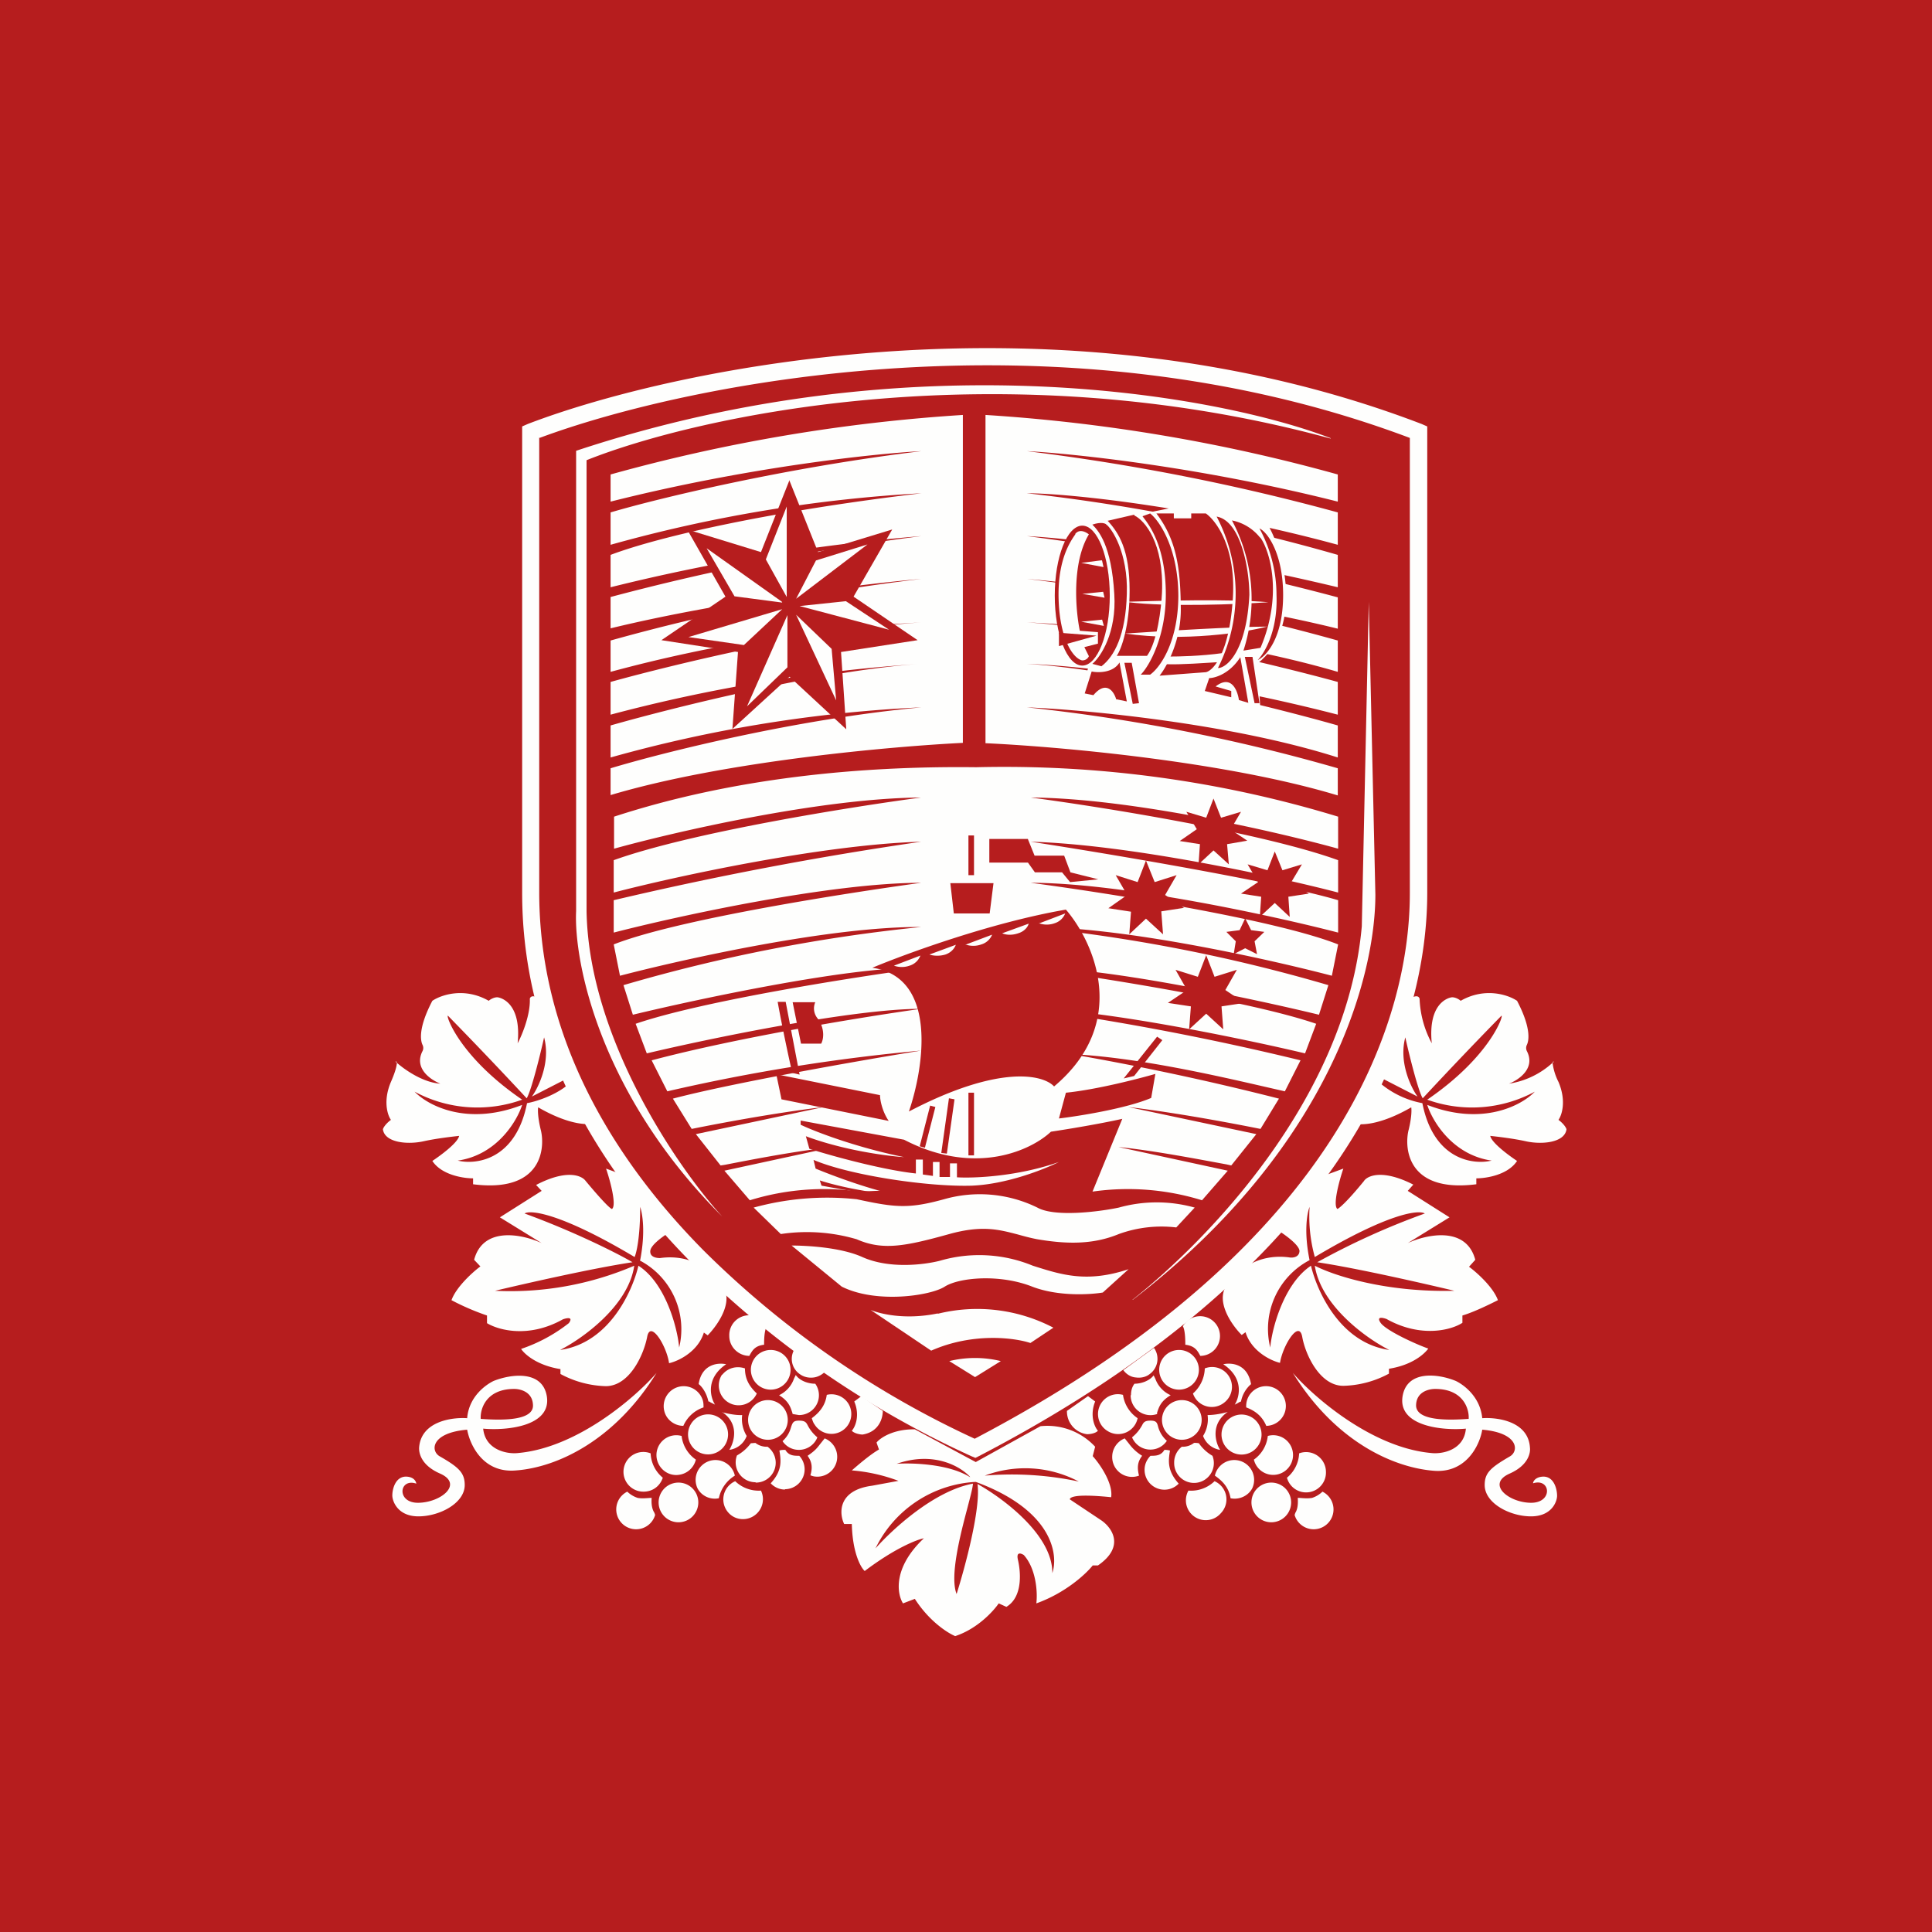 <?xml version="1.0" encoding="UTF-8"?>
<!-- generated by Finnhub -->
<svg viewBox="0 0 55.5 55.5" xmlns="http://www.w3.org/2000/svg">
<path d="M 0,0 H 55.5 V 55.5 H 0 Z" fill="rgb(182, 29, 30)"/>
<path d="M 15.49,12.565 V 25.66 C 15.5,29.8 17.58,33.26 20.21,35.92 A 27.2,27.2 0 0,0 28,41.33 C 38.73,35.71 40.5,29.1 40.5,25.66 V 12.58 C 30.52,8.82 19.8,10.98 15.5,12.58 Z M 15.16,12.18 C 19.43,10.54 30.53,8.23 40.84,12.18 L 41,12.25 V 25.65 C 41,29.31 39.1,36.12 28.12,41.83 L 28.02,41.88 L 27.9,41.83 A 27.67,27.67 0 0,1 19.86,36.27 C 17.17,33.55 15,29.97 15,25.66 V 12.25 L 15.16,12.18 Z" fill="rgb(254, 254, 253)"/>
<path d="M 38.22,12.585 C 35.06,11.37 26.28,9.72 16.55,12.95 V 26.17 C 16.48,27.64 17.24,31.45 20.75,34.95 C 19.47,33.55 16.91,29.82 16.85,26.17 V 13.22 C 20.05,11.94 28.77,10.02 38.23,12.6 Z M 32.53,37.34 C 34.55,35.74 38.67,31.65 39.12,26.61 L 39.32,17.29 L 39.51,25.7 C 39.51,27.97 38.29,32.92 32.54,37.34 Z M 27.66,11.92 A 49.32,49.32 0 0,0 17.54,13.63 V 14.41 C 21.5,13.41 25.14,13.03 26.47,12.96 C 22.57,13.43 18.89,14.32 17.54,14.72 V 15.65 A 41.6,41.6 0 0,1 26.47,14.17 C 22.18,14.68 18.97,15.4 17.54,15.94 V 16.87 A 55.8,55.8 0 0,1 26.47,15.4 A 68.16,68.16 0 0,0 17.54,17.15 V 18.05 C 20.83,17.25 24.86,16.77 26.47,16.63 A 59.23,59.23 0 0,0 17.54,18.4 V 19.3 A 42.54,42.54 0 0,1 26.47,17.88 C 23.7,18.04 19.37,19.08 17.54,19.59 V 20.53 A 46.24,46.24 0 0,1 26.47,19.07 C 23.69,19.24 19.36,20.32 17.54,20.84 V 21.76 A 39.65,39.65 0 0,1 26.47,20.32 C 22.89,20.65 19.03,21.62 17.54,22.07 V 22.84 C 20.82,21.86 25.65,21.44 27.66,21.34 V 11.92 Z M 38.43,13.63 A 49.32,49.32 0 0,0 28.31,11.92 V 21.35 C 30.31,21.44 35.16,21.86 38.43,22.85 V 22.07 A 52.23,52.23 0 0,0 29.5,20.32 C 31.2,20.39 35.36,20.78 38.43,21.76 V 20.84 C 36.61,20.32 32.28,19.24 29.5,19.07 C 30.77,19.11 34.33,19.47 38.43,20.53 V 19.59 C 36.61,19.09 32.27,18.04 29.5,17.88 C 31.08,17.94 35.08,18.32 38.43,19.3 V 18.4 A 59.22,59.22 0 0,0 29.5,16.63 C 31.1,16.77 35.14,17.25 38.43,18.06 V 17.16 A 68.15,68.15 0 0,0 29.5,15.4 C 30.65,15.46 34.05,15.82 38.43,16.87 V 15.94 A 54.09,54.09 0 0,0 29.5,14.17 C 30.74,14.17 34.54,14.59 38.43,15.65 V 14.72 A 62.88,62.88 0 0,0 29.5,12.96 C 30.83,13.03 34.47,13.41 38.43,14.41 V 13.63 Z M 38.44,24.38 V 23.46 A 32.88,32.88 0 0,0 28.04,22.04 C 24.7,22 21.04,22.35 17.64,23.46 V 24.38 C 19.37,23.9 23.57,22.93 26.46,22.91 C 24.44,23.18 19.86,23.91 17.63,24.71 V 25.64 C 19.39,25.18 23.63,24.26 26.46,24.18 A 102.4,102.4 0 0,0 17.63,25.86 V 26.79 C 19.49,26.31 23.85,25.36 26.46,25.36 C 24.28,25.66 19.46,26.41 17.63,27.13 L 17.81,28.03 C 19.61,27.56 23.85,26.61 26.46,26.63 A 47.3,47.3 0 0,0 17.91,28.3 L 18.18,29.15 C 20.17,28.67 24.61,27.73 26.46,27.81 C 24.53,28.07 20.19,28.75 18.26,29.41 L 18.58,30.26 C 20.39,29.83 24.5,28.98 26.46,28.98 C 24.95,29.19 21.28,29.78 18.72,30.46 L 19.17,31.35 A 54.2,54.2 0 0,1 26.46,30.18 C 24.79,30.45 21.03,31.11 19.33,31.56 L 19.87,32.43 C 20.51,32.3 22.17,31.98 23.67,31.8 L 19.99,32.58 L 20.7,33.48 L 20.83,33.46 C 21.6,33.31 22.93,33.05 23.95,32.95 L 20.81,33.63 L 21.54,34.48 A 7.2,7.2 0 0,1 24.68,34.23 L 28.04,34.09 L 31.39,34.23 A 7.2,7.2 0 0,1 34.53,34.48 L 35.27,33.63 L 32.13,32.95 C 33.14,33.05 34.47,33.31 35.24,33.45 L 35.37,33.48 L 36.09,32.58 L 32.41,31.8 C 33.91,31.98 35.56,32.3 36.21,32.43 L 36.74,31.56 A 79,79 0 0,0 30.76,30.28 C 32.6,30.37 34.78,30.86 36.34,31.22 L 36.91,31.35 L 37.36,30.46 A 78.22,78.22 0 0,0 29.61,28.98 C 31.57,28.98 35.68,29.83 37.49,30.26 L 37.81,29.41 C 35.88,28.75 31.54,28.07 29.61,27.81 C 31.47,27.73 35.91,28.67 37.89,29.15 L 38.16,28.3 A 47.3,47.3 0 0,0 29.61,26.63 C 32.23,26.61 36.47,27.56 38.26,28.03 L 38.44,27.13 C 36.62,26.41 31.8,25.65 29.61,25.36 C 32.23,25.36 36.59,26.31 38.44,26.79 V 25.86 C 36.69,25.34 31.83,24.52 29.61,24.18 C 32.45,24.26 36.68,25.18 38.44,25.64 V 24.71 C 36.22,23.91 31.64,23.18 29.61,22.91 C 32.51,22.93 36.71,23.9 38.44,24.38 Z M 24.61,34.45 A 7.97,7.97 0 0,0 21.65,34.69 L 22.43,35.45 A 5.06,5.06 0 0,1 24.61,35.6 C 25.36,35.93 26.01,35.8 27.27,35.45 C 28.21,35.19 28.69,35.32 29.23,35.46 C 29.41,35.51 29.59,35.56 29.8,35.6 C 30.63,35.74 31.39,35.76 32.14,35.45 A 3.6,3.6 0 0,1 33.79,35.26 L 34.32,34.69 A 4.04,4.04 0 0,0 32.14,34.69 C 31.57,34.81 30.3,34.97 29.8,34.69 A 3.75,3.75 0 0,0 27.12,34.45 C 26.1,34.73 25.72,34.69 24.61,34.45 Z M 22.74,35.78 C 23.16,35.78 24.15,35.83 24.77,36.11 C 25.55,36.46 26.55,36.33 26.99,36.22 A 4.04,4.04 0 0,1 29.67,36.36 C 30.49,36.62 31.22,36.86 32.42,36.46 L 31.68,37.13 C 31.32,37.19 30.4,37.25 29.65,36.96 C 28.71,36.59 27.55,36.7 27.14,36.96 C 26.74,37.22 25.18,37.46 24.18,36.96 L 22.74,35.78 Z M 26.94,37.73 C 25.97,37.93 25.25,37.73 25.01,37.63 L 26.75,38.8 C 27.95,38.27 29.15,38.43 29.6,38.58 L 30.26,38.14 A 4.72,4.72 0 0,0 26.94,37.74 Z M 27.27,39.1 A 3.11,3.11 0 0,1 28.75,39.1 L 28.01,39.56 L 27.27,39.1 Z" fill="rgb(254, 254, 253)"/>
<path d="M 36.12,19.065 C 37.46,18.01 36.89,15.8 36.37,14.99 L 34.22,14.57 V 14.07 H 33.75 C 33.77,14.24 33.8,14.57 33.75,14.57 L 31.17,15.09 L 31.4,18.63 L 31.17,19.53 L 30.75,20.11 L 32,20.35 L 34.51,20.11 L 36.2,20.28 L 36.13,19.08 Z" fill="rgb(254, 254, 253)"/>
<path d="M 22.67,13.785 L 23.5,15.86 L 25.63,15.21 L 24.52,17.14 L 26.36,18.39 L 24.16,18.73 L 24.31,20.95 L 22.68,19.44 L 21.04,20.94 L 21.2,18.73 L 19,18.39 L 20.84,17.14 L 19.74,15.21 L 21.86,15.86 L 22.68,13.79 Z" fill="rgb(182, 29, 30)"/>
<path d="M 22.46,17.285 L 20.3,15.75 L 21.1,17.13 L 22.47,17.31 Z M 22.6,17.15 V 14.55 L 22,16.07 L 22.6,17.15 Z M 23.44,16.1 L 22.87,17.2 L 24.92,15.64 L 23.44,16.1 Z M 24.3,17.27 L 22.97,17.41 L 25.54,18.09 L 24.3,17.27 Z M 24.02,20.12 L 22.87,17.66 L 23.89,18.64 L 24.02,20.12 Z M 22.62,19.17 V 17.67 L 21.46,20.29 L 22.62,19.17 Z M 19.78,18.3 L 22.47,17.5 L 21.37,18.53 L 19.77,18.3 Z" fill="rgb(254, 254, 253)"/>
<path d="M 32.06,20.085 L 32.37,20.15 L 32.16,19.03 C 31.98,19.33 31.55,19.33 31.36,19.29 L 31.16,19.92 L 31.41,19.97 C 31.78,19.53 32.01,19.87 32.07,20.11 Z M 32.54,20.22 L 32.3,19.04 H 32.51 L 32.72,20.2 L 32.54,20.22 Z M 34.74,19.47 L 34.61,19.85 L 35.37,20.03 V 19.85 L 34.92,19.72 C 35.37,19.37 35.55,19.83 35.59,20.11 L 35.86,20.19 L 35.63,18.88 C 35.32,19.36 34.9,19.48 34.73,19.48 Z M 36.04,20.2 L 35.76,18.87 H 35.98 L 36.18,20.2 H 36.04 Z M 36.86,17.09 C 36.86,18.35 36.36,18.86 36.13,18.96 C 36.33,18.76 36.71,18.11 36.67,17.09 A 4.02,4.02 0 0,0 36.18,15.18 C 36.42,15.29 36.86,15.92 36.86,17.09 Z" fill="rgb(182, 29, 30)"/>
<path d="M 36.19,15.435 A 1.37,1.37 0 0,0 35.39,14.95 A 4.8,4.8 0 0,1 35.72,18.69 L 36.21,18.61 C 36.87,17.06 36.46,15.79 36.21,15.45 Z M 35.41,17.27 C 35.53,15.75 34.94,14.96 34.64,14.75 H 34.22 V 14.89 H 33.72 V 14.75 H 33.22 C 33.79,15.5 33.91,16.3 33.92,17.45 C 33.94,18.38 33.52,19.15 33.31,19.41 L 34.64,19.31 C 34.84,19.27 35.3,18.8 35.41,17.27 Z" fill="rgb(182, 29, 30)"/>
<path d="M 32.58,14.785 L 31.82,14.96 C 32.14,15.31 32.45,15.79 32.45,16.97 C 32.45,17.97 32.22,18.64 32.08,18.84 H 32.95 C 33.25,18.43 33.36,17.46 33.38,17.03 C 33.44,15.59 32.88,14.95 32.59,14.81 Z" fill="rgb(182, 29, 30)"/>
<path d="M 31.77,15.055 C 31.66,14.99 31.47,15.04 31.38,15.07 C 31.56,15.25 31.93,15.67 32.01,17.07 C 32.08,18.17 31.62,18.87 31.38,19.07 L 31.64,19.14 C 32.01,18.86 32.34,18.24 32.37,17.06 C 32.41,15.88 31.93,15.16 31.77,15.06 Z" fill="rgb(182, 29, 30)"/>
<ellipse cx="31.09" cy="17.11" rx=".79" ry="2.01" fill="rgb(182, 29, 30)"/>
<path d="M 30.89,15.335 C 31.02,15.18 31.2,15.29 31.28,15.35 C 30.78,16.18 30.9,17.55 31.02,18.12 L 31.54,18.16 V 18.49 L 31.15,18.59 L 31.28,18.85 A 0.2,0.2 0 0,1 31.08,18.97 C 30.81,18.9 30.44,18.33 30.41,17.2 C 30.38,16.06 30.76,15.54 30.89,15.35 Z" fill="rgb(254, 254, 253)"/>
<path d="M 31.65,16.095 L 31.06,16.17 L 31.7,16.29 L 31.66,16.11 Z M 31.69,17 L 31.09,17.06 L 31.73,17.17 L 31.69,17 Z M 31.66,17.8 L 31.06,17.86 L 31.71,17.98 L 31.66,17.8 Z" fill="rgb(254, 254, 253)"/>
<path d="M 30.41,18.175 L 31.5,18.26 L 30.42,18.56 V 18.19 Z" fill="rgb(182, 29, 30)"/>
<path d="M 32.41,17.285 C 33.27,17.26 35.27,17.2 36.44,17.3 C 35.57,17.36 33.54,17.44 32.42,17.3 Z M 32.32,18.2 C 33.32,18.13 35.54,18 36.4,18 C 35.75,18.17 34.02,18.44 32.32,18.2 Z M 35.13,18.76 C 34.49,18.85 33.84,18.86 33.6,18.86 L 33.5,19.08 C 33.89,19.1 34.67,19.04 35.02,19.02 L 35.13,18.76 Z" fill="rgb(254, 254, 253)"/>
<path d="M 34.99,19.185 A 4.75,4.75 0 0,0 34.95,14.84 C 35.65,14.96 35.89,16.36 35.89,17.09 C 35.81,18.71 35.24,19.18 35,19.19 Z M 33.85,17.13 C 33.85,15.79 33.33,14.98 33.04,14.75 L 32.82,14.83 C 32.97,15.03 33.49,15.63 33.49,17.08 C 33.49,18.28 33.02,19.13 32.77,19.38 H 33.04 C 33.31,19.19 33.84,18.48 33.85,17.13 Z" fill="rgb(182, 29, 30)"/>
<path d="M 35.07,23.475 L 34.86,22.94 L 34.65,23.49 L 34.08,23.32 L 34.38,23.82 L 33.89,24.16 L 34.47,24.25 L 34.43,24.83 L 34.86,24.43 L 35.3,24.83 L 35.25,24.25 L 35.83,24.15 L 35.35,23.83 L 35.65,23.32 L 35.08,23.49 Z M 36.62,24.46 L 36.84,25 L 37.4,24.83 L 37.1,25.33 L 37.6,25.67 L 37.01,25.76 L 37.05,26.34 L 36.62,25.94 L 36.19,26.34 L 36.23,25.76 L 35.65,25.67 L 36.14,25.34 L 35.84,24.83 L 36.41,25 L 36.62,24.46 Z M 33.17,25.34 L 32.92,24.72 L 32.68,25.34 L 32.05,25.14 L 32.38,25.71 L 31.84,26.09 L 32.49,26.19 L 32.44,26.84 L 32.92,26.39 L 33.41,26.84 L 33.36,26.18 L 34.01,26.08 L 33.47,25.71 L 33.8,25.14 L 33.17,25.34 Z M 34.89,28.06 L 34.65,27.44 L 34.41,28.06 L 33.77,27.86 L 34.1,28.44 L 33.55,28.81 L 34.21,28.91 L 34.16,29.57 L 34.65,29.12 L 35.14,29.57 L 35.09,28.91 L 35.75,28.81 L 35.2,28.44 L 35.53,27.86 L 34.89,28.06 Z M 35.77,26.38 L 35.94,26.72 L 36.32,26.77 L 36.04,27.04 L 36.11,27.41 L 35.77,27.24 L 35.44,27.41 L 35.5,27.04 L 35.23,26.77 L 35.61,26.72 L 35.77,26.38 Z M 27.82,24 V 25.14 H 27.98 V 24 H 27.82 Z M 29.53,24.1 H 28.42 V 24.78 H 29.53 L 29.73,25.06 H 30.51 L 30.74,25.34 L 31.55,25.26 L 30.75,25.06 L 30.57,24.58 H 29.72 L 29.53,24.11 Z M 27.3,25.37 H 28.54 L 28.43,26.24 H 27.4 L 27.3,25.37 Z M 25.06,27.8 C 26.02,27.4 28.47,26.5 30.62,26.13 C 31.42,27.06 32.47,29.37 30.28,31.21 C 29.98,30.88 28.73,30.56 26.11,31.93 C 26.54,30.67 26.95,28.08 25.06,27.8 Z M 25.68,27.74 L 26.44,27.45 A 0.48,0.48 0 0,1 26.13,27.74 A 0.67,0.67 0 0,1 25.68,27.74 Z M 27.46,27.14 L 26.7,27.42 C 26.78,27.45 26.96,27.48 27.16,27.42 C 27.36,27.35 27.44,27.2 27.46,27.13 Z M 27.73,27.14 L 28.5,26.85 A 0.48,0.48 0 0,1 28.19,27.13 A 0.67,0.67 0 0,1 27.73,27.13 Z M 29.56,26.53 L 28.79,26.81 C 28.87,26.85 29.05,26.88 29.25,26.81 C 29.45,26.75 29.54,26.6 29.55,26.53 Z M 29.84,26.53 L 30.6,26.24 A 0.48,0.48 0 0,1 30.3,26.52 A 0.67,0.67 0 0,1 29.84,26.52 Z M 22.34,28.78 H 22.57 L 22.97,30.87 L 22.76,30.82 C 22.66,30.4 22.45,29.4 22.34,28.78 Z M 23.42,28.79 H 22.77 L 23.01,29.98 H 23.59 C 23.69,29.79 23.66,29.48 23.49,29.26 A 0.45,0.45 0 0,1 23.42,28.79 Z M 22.3,30.86 L 25.28,31.46 C 25.28,31.61 25.35,31.94 25.53,32.2 L 22.45,31.58 L 22.3,30.86 Z M 26.42,32.93 L 26.72,31.76 L 26.87,31.8 L 26.57,32.97 L 26.42,32.93 Z M 27.26,31.55 L 27.04,33.12 L 27.2,33.14 L 27.42,31.58 L 27.26,31.55 Z M 27.82,33.19 V 31.39 H 27.98 V 33.19 H 27.82 Z M 33.24,29.78 L 33.39,29.88 L 32.58,30.91 L 32.28,30.98 L 33.24,29.78 Z M 30.62,31.39 C 31.51,31.3 32.7,30.99 33.19,30.85 L 33.07,31.54 C 32.37,31.84 31.01,32.06 30.42,32.13 L 30.62,31.39 Z M 32.24,32.14 C 31.94,32.21 31.12,32.37 30.19,32.51 C 29.64,33.03 28.03,33.81 25.97,32.74 L 23,32.19 V 32.31 C 23.42,32.51 24.59,32.96 25.97,33.24 C 25.47,33.21 24.22,33.04 23.15,32.64 L 23.25,33 C 23.87,33.2 25.36,33.61 26.31,33.71 V 33.31 H 26.51 V 33.74 L 26.8,33.78 V 33.38 H 26.99 V 33.81 H 27.29 V 33.42 H 27.49 V 33.82 C 27.96,33.85 29.23,33.8 30.42,33.38 C 30,33.59 28.92,34.02 27.92,34.06 C 26.69,34.1 24.43,33.77 23.37,33.32 L 23.43,33.57 C 23.91,33.77 25.08,34.21 25.89,34.35 C 25.46,34.31 24.39,34.18 23.55,33.91 L 23.6,34.06 C 24.2,34.17 25.52,34.41 25.97,34.43 C 26.23,34.44 26.58,34.38 26.96,34.32 C 27.36,34.25 27.8,34.18 28.19,34.18 C 28.79,34.19 30.55,34.26 31.36,34.29 L 32.24,32.14 Z" fill="rgb(182, 29, 30)" fill-rule="evenodd"/>
<path d="M 17.09,32.255 C 16.93,32.33 16.36,32.33 15.46,31.81 C 15.45,31.86 15.44,32.06 15.53,32.44 C 15.66,32.91 15.63,34.28 13.59,34.02 V 33.85 C 13.32,33.85 12.69,33.76 12.42,33.35 C 12.66,33.19 13.15,32.83 13.19,32.63 C 13.01,32.65 12.56,32.7 12.19,32.78 C 11.72,32.89 11.05,32.83 11,32.44 C 11.01,32.4 11.07,32.29 11.23,32.17 C 11.13,32.03 11,31.62 11.23,31.08 C 11.37,30.76 11.4,30.6 11.4,30.53 C 11.64,30.74 12.16,31.1 12.65,31.13 C 12.37,31.02 11.88,30.69 12.14,30.19 A 0.2,0.2 0 0,0 12.14,30.02 C 12.09,29.92 11.99,29.57 12.42,28.75 C 12.67,28.58 13.34,28.35 14.04,28.75 C 14.08,28.71 14.2,28.64 14.3,28.65 C 14.43,28.67 14.98,28.85 14.87,29.97 C 15,29.73 15.24,29.14 15.22,28.69 C 15.24,28.61 15.36,28.53 15.71,28.87 C 15.81,29.23 16.08,30.14 16.41,30.92 L 15.28,31.5 C 15.48,31.22 15.82,30.5 15.63,29.8 C 15.52,30.3 15.26,31.34 15.13,31.55 A 128,128 0 0,0 12.87,29.18 C 12.79,29.13 13.17,30.34 15,31.59 A 3.8,3.8 0 0,1 11.91,31.36 C 12.28,31.75 13.41,32.36 15,31.74 C 14.85,32.21 14.27,33.18 13.15,33.34 C 13.68,33.47 14.82,33.32 15.14,31.69 C 15.43,31.64 16.1,31.42 16.45,31.03 L 17.1,32.27 Z M 11.36,30.5 L 11.4,30.53 C 11.4,30.49 11.38,30.49 11.36,30.5 Z M 38.9,32.27 C 39.07,32.33 39.64,32.33 40.54,31.81 C 40.55,31.86 40.56,32.06 40.47,32.44 C 40.34,32.91 40.37,34.28 42.41,34.02 V 33.85 C 42.68,33.85 43.31,33.76 43.58,33.35 C 43.34,33.19 42.85,32.83 42.81,32.63 C 42.99,32.65 43.44,32.7 43.81,32.78 C 44.28,32.89 44.95,32.83 45,32.44 C 44.99,32.4 44.93,32.29 44.77,32.17 C 44.87,32.03 45,31.62 44.77,31.08 A 1.66,1.66 0 0,1 44.6,30.53 L 44.64,30.5 C 44.62,30.49 44.6,30.5 44.6,30.53 A 2.4,2.4 0 0,1 43.35,31.13 C 43.63,31.02 44.12,30.69 43.86,30.19 A 0.2,0.2 0 0,1 43.86,30.02 C 43.91,29.92 44.01,29.57 43.58,28.75 C 43.33,28.58 42.66,28.35 41.96,28.75 C 41.92,28.71 41.8,28.64 41.7,28.65 C 41.57,28.67 41.02,28.85 41.13,29.97 A 2.92,2.92 0 0,1 40.78,28.69 C 40.76,28.61 40.64,28.53 40.29,28.87 C 40.19,29.23 39.92,30.14 39.59,30.92 L 40.72,31.5 C 40.52,31.22 40.18,30.5 40.37,29.8 C 40.48,30.3 40.74,31.34 40.87,31.55 A 128,128 0 0,1 43.13,29.18 C 43.21,29.13 42.83,30.34 41,31.59 A 3.8,3.8 0 0,0 44.09,31.36 C 43.72,31.75 42.59,32.36 41,31.74 C 41.15,32.21 41.73,33.18 42.85,33.34 C 42.32,33.47 41.18,33.32 40.86,31.69 A 2.62,2.62 0 0,1 39.55,31.03 L 38.9,32.27 Z M 18.09,33.82 L 19.31,35.35 C 19.11,35.47 18.69,35.75 18.68,35.94 C 18.67,36.12 18.87,36.14 18.96,36.14 C 19.89,36.01 20.48,36.54 20.66,36.83 C 21.16,37.28 20.65,38.03 20.33,38.36 L 20.22,38.28 C 20.05,38.83 19.49,39.1 19.22,39.16 C 19.15,38.66 18.68,37.9 18.59,38.41 C 18.49,38.92 18.09,39.81 17.41,39.82 A 2.9,2.9 0 0,1 16.1,39.47 V 39.33 C 15.41,39.22 15.06,38.89 14.97,38.75 A 4.6,4.6 0 0,0 16.34,38.01 C 16.48,37.82 16.28,37.86 16.17,37.9 C 15.17,38.46 14.3,38.2 13.99,38.01 V 37.79 A 7.1,7.1 0 0,1 12.97,37.35 C 13.1,36.98 13.57,36.55 13.8,36.38 L 13.62,36.19 C 13.88,35.21 15.02,35.46 15.56,35.71 L 14.36,34.97 L 15.56,34.21 L 15.4,34.04 C 16.28,33.58 16.71,33.77 16.82,33.92 C 17.32,34.52 17.53,34.72 17.58,34.73 C 17.72,34.63 17.53,33.92 17.41,33.57 L 18.09,33.82 Z M 18.39,36.2 C 18.55,35.38 18.45,34.84 18.39,34.67 C 18.39,35.56 18.28,36 18.23,36.11 C 16.1,34.84 15.23,34.75 15.07,34.86 C 16.47,35.37 17.73,36 18.17,36.26 C 17.03,36.43 15.06,36.88 14.22,37.08 A 9.03,9.03 0 0,0 18.22,36.36 C 18.05,37.52 16.72,38.46 16.09,38.78 C 17.51,38.58 18.17,37.08 18.34,36.36 C 19.12,36.86 19.46,38.14 19.51,38.71 A 2.23,2.23 0 0,0 18.38,36.21 Z M 36.69,35.35 L 37.91,33.82 L 38.59,33.57 C 38.47,33.92 38.28,34.63 38.42,34.73 C 38.47,34.71 38.69,34.53 39.18,33.93 C 39.28,33.77 39.72,33.58 40.6,34.03 L 40.44,34.21 L 41.64,34.97 L 40.44,35.71 C 40.98,35.46 42.12,35.21 42.38,36.19 L 42.2,36.39 C 42.42,36.55 42.9,36.98 43.03,37.35 C 42.83,37.45 42.35,37.69 42.01,37.79 V 38 C 41.71,38.2 40.83,38.45 39.83,37.89 C 39.72,37.85 39.53,37.81 39.66,38 C 39.82,38.23 40.71,38.63 41.03,38.74 C 40.93,38.88 40.59,39.21 39.9,39.32 V 39.46 A 2.9,2.9 0 0,1 38.59,39.81 C 37.91,39.81 37.5,38.91 37.41,38.41 C 37.32,37.89 36.85,38.65 36.77,39.15 C 36.51,39.09 35.95,38.82 35.78,38.27 L 35.67,38.35 C 35.35,38.03 34.84,37.27 35.33,36.82 C 35.52,36.53 36.11,36 37.03,36.12 C 37.13,36.14 37.33,36.12 37.33,35.93 C 37.31,35.75 36.9,35.46 36.69,35.33 Z M 37.62,34.67 C 37.55,34.84 37.45,35.38 37.62,36.2 A 2.23,2.23 0 0,0 36.49,38.71 C 36.54,38.14 36.89,36.87 37.66,36.36 C 37.83,37.08 38.49,38.58 39.91,38.78 C 39.27,38.46 37.95,37.52 37.77,36.36 C 38.27,36.62 39.75,37.13 41.78,37.08 C 40.94,36.88 38.98,36.43 37.84,36.26 A 21.2,21.2 0 0,1 40.93,34.86 C 40.76,34.75 39.9,34.84 37.77,36.11 A 4.4,4.4 0 0,1 37.62,34.67 Z M 14.89,41.74 C 16.63,41.58 18.31,40.08 18.86,39.44 C 17.66,41.38 16.01,42.15 14.83,42.24 C 13.88,42.33 13.5,41.51 13.42,41.07 C 12.37,41.16 12.36,41.69 12.64,41.84 C 13.18,42.15 13.35,42.31 13.35,42.66 C 13.35,43.18 12.63,43.56 12.02,43.56 C 11.42,43.56 11.27,43.12 11.27,42.96 C 11.27,42.76 11.37,42.39 11.7,42.42 C 11.9,42.44 11.95,42.56 11.96,42.62 C 11.46,42.45 11.38,43.18 12.02,43.17 C 12.67,43.16 13.32,42.63 12.64,42.33 C 12.09,42.09 12.03,41.73 12.04,41.58 C 12.1,40.83 12.98,40.71 13.42,40.74 C 13.47,40.11 13.97,39.77 14.18,39.67 C 14.68,39.47 15.59,39.35 15.71,40.12 C 15.84,40.99 14.51,41.1 13.88,41.04 C 13.94,41.65 14.56,41.78 14.89,41.74 Z M 14.73,39.9 C 13.95,39.92 13.79,40.49 13.81,40.76 C 14.37,40.8 15.35,40.83 15.31,40.35 C 15.29,39.96 14.91,39.89 14.73,39.9 Z M 37.14,39.44 C 37.69,40.08 39.37,41.58 41.11,41.74 C 41.44,41.78 42.06,41.65 42.11,41.04 C 41.49,41.1 40.16,40.99 40.29,40.12 C 40.41,39.35 41.31,39.46 41.82,39.67 C 42.03,39.77 42.52,40.11 42.58,40.74 C 43.02,40.71 43.9,40.83 43.95,41.58 C 43.97,41.73 43.91,42.09 43.37,42.33 C 42.69,42.63 43.33,43.16 43.97,43.17 C 44.62,43.18 44.55,42.45 44.04,42.61 C 44.04,42.56 44.1,42.44 44.3,42.42 C 44.63,42.39 44.73,42.76 44.73,42.97 C 44.73,43.12 44.59,43.56 43.98,43.56 S 42.65,43.18 42.65,42.66 C 42.65,42.31 42.82,42.16 43.37,41.84 C 43.64,41.69 43.63,41.16 42.58,41.07 C 42.51,41.51 42.12,42.33 41.18,42.25 C 39.98,42.15 38.34,41.38 37.14,39.44 Z M 42.19,40.76 C 42.21,40.49 42.05,39.92 41.27,39.9 C 41.08,39.89 40.7,39.96 40.68,40.35 C 40.65,40.83 41.63,40.8 42.18,40.76 Z M 22.06,41.36 A 0.57,0.57 0 1,0 22.06,40.22 A 0.57,0.57 0 0,0 22.06,41.36 Z M 33.38,40.79 A 0.57,0.57 0 1,0 34.52,40.79 A 0.57,0.57 0 0,0 33.38,40.79 Z M 22.14,39.92 A 0.57,0.57 0 1,0 22.14,38.78 A 0.57,0.57 0 0,0 22.14,39.92 Z M 33.3,39.35 A 0.57,0.57 0 1,0 34.44,39.35 A 0.57,0.57 0 0,0 33.3,39.35 Z M 20.34,41.78 A 0.57,0.57 0 1,0 20.34,40.63 A 0.57,0.57 0 0,0 20.34,41.78 Z M 35.09,41.21 A 0.57,0.57 0 1,0 36.24,41.21 A 0.57,0.57 0 0,0 35.09,41.21 Z M 19.49,43.73 A 0.57,0.57 0 1,0 19.49,42.59 A 0.57,0.57 0 0,0 19.49,43.73 Z M 35.95,43.16 A 0.57,0.57 0 1,0 37.09,43.16 A 0.57,0.57 0 0,0 35.95,43.16 Z M 18.8,43.46 C 18.77,43.41 18.7,43.3 18.72,43.03 H 18.68 C 18.54,43.04 18.43,43.05 18.32,43.03 A 0.77,0.77 0 0,1 18.02,42.85 A 0.57,0.57 0 1,0 18.82,43.52 L 18.8,43.46 Z M 37.28,43.03 C 37.3,43.3 37.24,43.41 37.21,43.46 L 37.19,43.52 A 0.57,0.57 0 1,0 37.99,42.85 A 0.77,0.77 0 0,1 37.69,43.03 C 37.57,43.05 37.46,43.04 37.33,43.03 H 37.28 Z M 18.49,42.85 C 18.75,42.85 18.96,42.69 19.04,42.45 A 0.96,0.96 0 0,1 18.69,41.75 A 0.57,0.57 0 1,0 18.49,42.85 Z M 36.97,42.45 A 0.57,0.57 0 0,0 38.09,42.28 A 0.57,0.57 0 0,0 37.32,41.75 A 0.96,0.96 0 0,1 36.97,42.45 Z M 19.47,42.37 C 19.73,42.35 19.93,42.17 19.99,41.93 A 0.96,0.96 0 0,1 19.58,41.25 A 0.57,0.57 0 0,0 18.86,41.85 C 18.89,42.16 19.16,42.4 19.48,42.37 Z M 36.02,41.93 A 0.57,0.57 0 1,0 36.42,41.25 A 0.96,0.96 0 0,1 36.02,41.93 Z M 21.74,43.48 A 0.57,0.57 0 0,0 21.86,42.82 A 0.97,0.97 0 0,1 21.12,42.55 A 0.57,0.57 0 0,0 20.94,43.47 C 21.15,43.69 21.51,43.7 21.74,43.48 Z M 34.14,42.82 A 0.57,0.57 0 0,0 35.07,43.47 A 0.57,0.57 0 0,0 34.89,42.55 A 0.97,0.97 0 0,1 34.14,42.82 Z M 20.04,42.76 C 20.16,42.98 20.41,43.09 20.65,43.04 A 1,1 0 0,1 21.11,42.39 A 0.57,0.57 0 1,0 20.04,42.76 Z M 35.35,43.04 C 35.59,43.09 35.85,42.98 35.97,42.76 A 0.57,0.57 0 1,0 34.9,42.39 C 35.14,42.56 35.3,42.74 35.35,43.04 Z M 24.37,40.32 A 0.57,0.57 0 0,0 23.75,40.07 C 23.71,40.37 23.55,40.57 23.32,40.74 C 23.34,40.8 23.36,40.87 23.4,40.92 A 0.57,0.57 0 0,0 24.37,40.32 Z M 32.26,40.07 A 0.57,0.57 0 0,0 31.82,41.11 A 0.57,0.57 0 0,0 32.68,40.74 A 0.97,0.97 0 0,1 32.26,40.07 Z M 20.75,39.49 C 20.91,39.29 21.17,39.23 21.4,39.31 C 21.4,39.62 21.53,39.83 21.74,40.03 A 0.57,0.57 0 1,1 20.74,39.49 Z M 34.61,39.31 A 0.57,0.57 0 0,1 35.17,40.29 A 0.57,0.57 0 0,1 34.27,40.03 A 1,1 0 0,0 34.61,39.31 Z M 19.09,40.56 C 19.16,40.8 19.39,40.96 19.63,40.96 A 0.97,0.97 0 0,1 20.21,40.43 C 20.21,40.36 20.21,40.3 20.19,40.23 A 0.57,0.57 0 0,0 19.09,40.56 Z M 36.38,40.96 A 0.57,0.57 0 1,0 35.8,40.43 C 36.06,40.53 36.26,40.68 36.38,40.97 Z M 23.38,39.57 C 23.52,39.55 23.65,39.47 23.74,39.36 L 23.3,39.04 L 22.85,38.72 A 0.53,0.53 0 0,0 22.97,39.47 C 23.09,39.56 23.24,39.59 23.38,39.57 Z M 32.27,39.36 C 32.35,39.47 32.48,39.56 32.63,39.57 C 32.77,39.59 32.92,39.56 33.03,39.47 A 0.54,0.54 0 0,0 33.15,38.72 L 32.71,39.04 L 32.27,39.36 Z M 21.53,38.94 C 21.61,38.8 21.68,38.66 21.95,38.63 C 21.95,38.53 21.95,38.22 22.03,38.1 A 0.57,0.57 0 0,0 20.95,38.38 C 20.95,38.69 21.21,38.95 21.53,38.95 V 38.94 Z M 34.05,38.63 C 34.32,38.66 34.4,38.8 34.47,38.93 L 34.48,38.95 A 0.57,0.57 0 1,0 33.98,38.1 C 34.05,38.22 34.05,38.53 34.05,38.63 Z M 23.48,42.42 A 0.57,0.57 0 0,0 23.69,41.32 L 23.57,41.47 C 23.47,41.6 23.42,41.67 23.2,41.82 C 23.32,41.99 23.35,42.15 23.28,42.38 C 23.35,42.41 23.41,42.42 23.48,42.42 Z M 31.95,41.85 A 0.57,0.57 0 0,0 32.72,42.39 C 32.66,42.15 32.68,41.99 32.81,41.82 A 1.33,1.33 0 0,1 32.43,41.47 L 32.31,41.32 A 0.57,0.57 0 0,0 31.95,41.85 Z M 22.95,41.65 C 23.19,41.65 23.4,41.5 23.48,41.29 A 1.1,1.1 0 0,1 23.21,40.96 C 23.16,40.86 23.13,40.81 22.95,40.81 C 22.79,40.81 22.77,40.87 22.73,40.98 C 22.7,41.08 22.66,41.23 22.48,41.4 C 22.58,41.55 22.75,41.65 22.95,41.65 Z M 32.52,41.29 A 0.57,0.57 0 0,0 33.52,41.39 A 0.84,0.84 0 0,1 33.27,40.99 C 33.24,40.87 33.22,40.81 33.05,40.81 C 32.88,40.81 32.85,40.86 32.8,40.96 C 32.75,41.04 32.69,41.15 32.52,41.29 Z M 22.95,40.65 A 0.57,0.57 0 0,0 23.42,39.75 C 23.22,39.75 22.98,39.67 22.86,39.5 L 22.81,39.6 A 0.83,0.83 0 0,1 22.38,40.08 C 22.66,40.25 22.71,40.43 22.76,40.58 L 22.77,40.62 L 22.95,40.65 Z M 32.48,40.08 A 0.57,0.57 0 0,0 33.24,40.62 V 40.58 C 33.29,40.43 33.34,40.25 33.63,40.08 A 0.82,0.82 0 0,1 33.19,39.61 A 4.14,4.14 0 0,0 33.14,39.51 C 33.02,39.67 32.78,39.75 32.59,39.75 C 32.52,39.84 32.49,39.95 32.49,40.08 Z M 22.55,42.78 A 0.57,0.57 0 0,0 22.96,41.82 C 22.81,41.82 22.66,41.82 22.56,41.65 C 22.5,41.65 22.44,41.65 22.39,41.67 C 22.44,41.97 22.47,42.25 22.14,42.61 C 22.24,42.72 22.39,42.79 22.55,42.79 Z M 32.88,42.22 A 0.57,0.57 0 0,0 33.86,42.62 C 33.53,42.25 33.56,41.97 33.61,41.67 A 0.57,0.57 0 0,0 33.45,41.65 C 33.35,41.82 33.2,41.82 33.05,41.82 C 32.95,41.92 32.88,42.06 32.88,42.22 Z M 21.7,42.59 A 0.57,0.57 0 0,0 22.05,41.56 A 0.53,0.53 0 0,1 21.7,41.45 L 21.57,41.46 C 21.47,41.59 21.35,41.71 21.17,41.81 A 0.57,0.57 0 0,0 21.71,42.58 Z M 33.73,42.02 A 0.57,0.57 0 1,0 34.83,41.82 A 1.2,1.2 0 0,1 34.44,41.46 A 0.57,0.57 0 0,0 34.3,41.45 A 0.53,0.53 0 0,1 33.95,41.56 A 0.57,0.57 0 0,0 33.73,42.02 Z M 20.86,39.19 C 20.63,39.14 20.16,39.18 20.07,39.76 C 20.14,39.81 20.29,39.98 20.35,40.26 C 20.37,40.26 20.38,40.26 20.4,40.28 L 20.54,40.35 C 20.4,40.13 20.27,39.59 20.86,39.19 Z M 35.94,39.77 C 35.84,39.17 35.37,39.14 35.14,39.19 C 35.74,39.59 35.61,40.13 35.47,40.35 A 1,1 0 0,0 35.6,40.28 L 35.65,40.26 A 0.88,0.88 0 0,1 35.94,39.76 Z M 20.74,40.57 C 20.84,40.59 21.09,40.66 21.32,40.65 A 0.93,0.93 0 0,0 21.45,41.25 A 0.62,0.62 0 0,1 20.95,41.65 C 21.09,41.43 21.25,40.9 20.74,40.56 Z M 34.69,40.65 C 34.92,40.65 35.17,40.59 35.27,40.56 C 34.77,40.9 34.91,41.43 35.05,41.65 A 0.62,0.62 0 0,1 34.56,41.25 A 0.9,0.9 0 0,0 34.69,40.65 Z M 24.54,40.26 L 24.74,40.11 L 25.36,40.53 C 25.36,40.73 25.26,41.13 24.78,41.21 C 24.71,41.21 24.54,41.18 24.47,41.1 C 24.57,40.99 24.71,40.66 24.54,40.26 Z M 31.26,40.11 L 31.46,40.26 C 31.3,40.66 31.44,40.99 31.54,41.1 C 31.47,41.18 31.3,41.2 31.23,41.2 A 0.66,0.66 0 0,1 30.65,40.53 L 31.25,40.11 Z M 29.89,40.97 L 28.03,42 L 26.28,41.06 C 25.66,41.05 25.28,41.31 25.18,41.44 L 25.25,41.64 C 25,41.78 24.63,42.1 24.47,42.24 A 4.9,4.9 0 0,1 25.81,42.54 L 25.05,42.68 C 24.07,42.81 24.1,43.47 24.25,43.78 H 24.47 C 24.49,44.6 24.72,45.02 24.84,45.13 C 25.7,44.48 26.33,44.23 26.54,44.19 C 25.64,45.04 25.77,45.79 25.94,46.06 L 26.28,45.93 C 26.69,46.57 27.22,46.91 27.44,47 C 28.08,46.79 28.54,46.28 28.69,46.06 L 28.91,46.16 C 29.41,45.86 29.31,45.09 29.24,44.8 C 29.19,44.57 29.33,44.62 29.41,44.67 C 29.77,45.07 29.81,45.76 29.77,46.06 C 30.61,45.76 31.2,45.21 31.39,44.97 H 31.54 C 32.34,44.42 31.93,43.87 31.63,43.67 L 30.73,43.07 C 30.77,42.91 31.53,42.97 31.92,43.01 C 31.98,42.61 31.59,42.05 31.39,41.83 L 31.46,41.56 A 1.87,1.87 0 0,0 29.89,40.97 Z M 28.29,42.39 A 3.29,3.29 0 0,1 30.99,42.56 A 9.2,9.2 0 0,0 28.29,42.39 Z M 27.87,42.43 C 27.62,42.15 26.85,41.67 25.76,42.05 C 26.2,42.02 27.25,42.05 27.86,42.43 Z M 25.15,44.48 A 3.4,3.4 0 0,1 28.03,42.57 C 30.23,43.38 30.41,44.65 30.23,45.19 C 30.24,44.09 28.8,43.03 28.08,42.63 C 28.18,43.33 27.72,45.03 27.48,45.79 C 27.28,45.29 27.58,44.11 27.79,43.32 C 27.87,43.01 27.94,42.76 27.95,42.62 C 26.82,42.83 25.62,43.95 25.15,44.48 Z" fill="rgb(254, 254, 253)" fill-rule="evenodd"/>
</svg>
